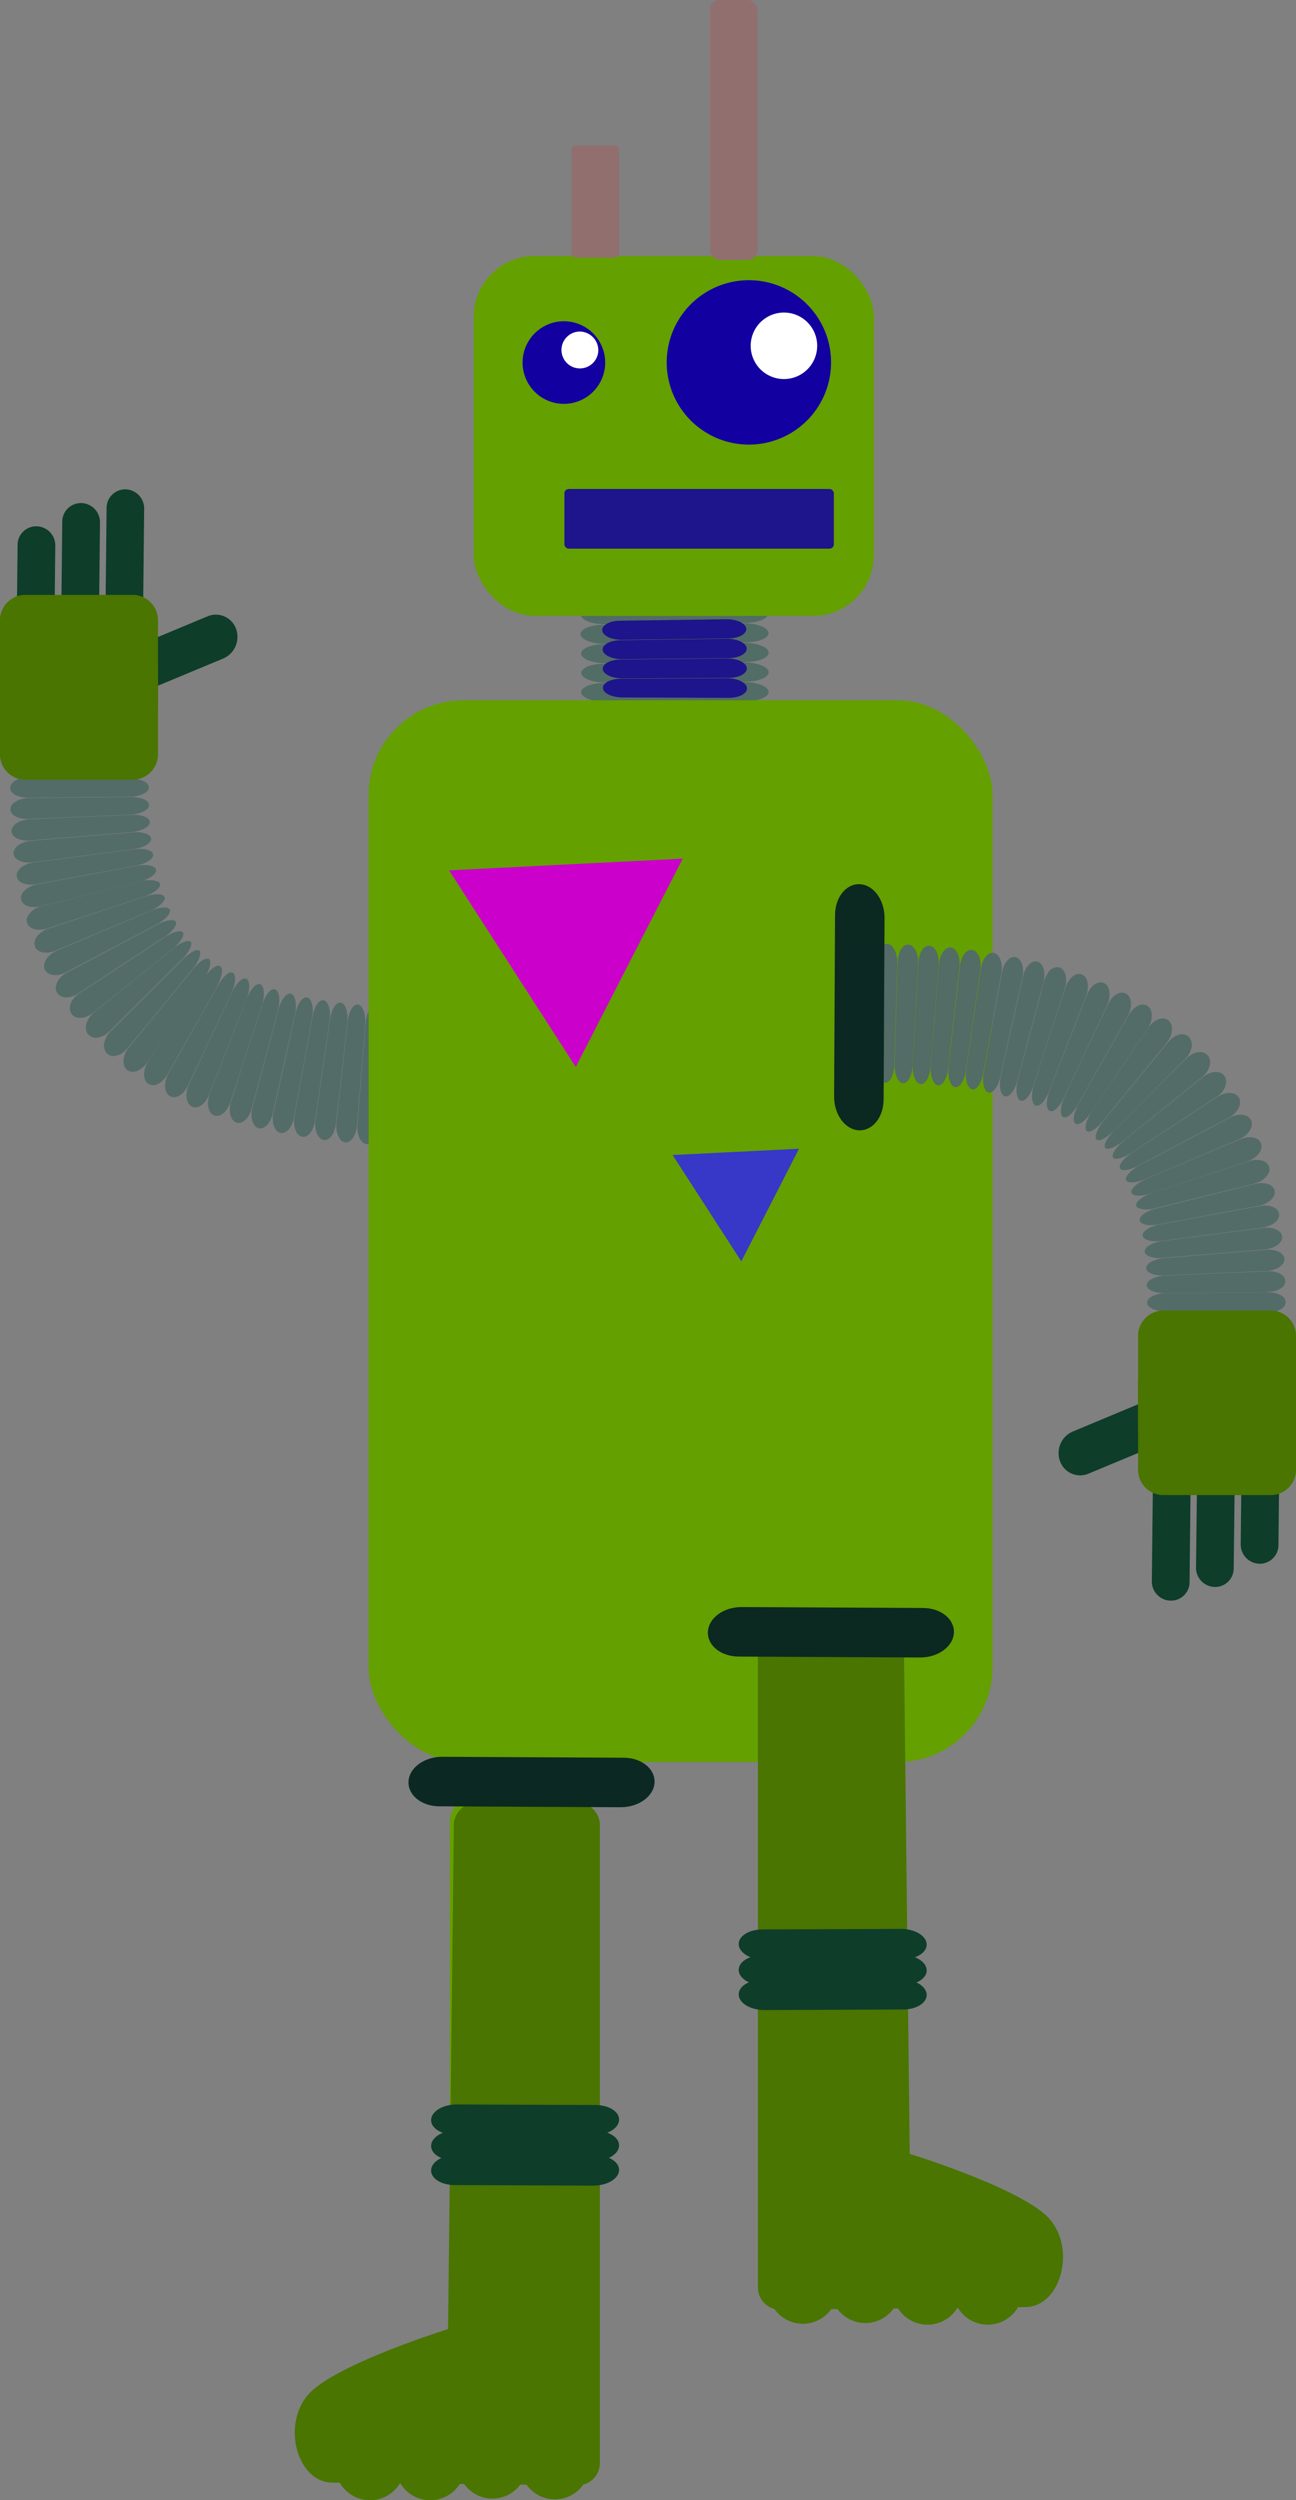 <svg xmlns="http://www.w3.org/2000/svg" viewBox="0 0 251.07 484.21"><rect x="0" y="0" width="251.07" height="484.21" fill="#808080" stroke="none"/><defs><style>.cls-1{fill:#526c66;}.cls-2{fill:#536c67;}.cls-12,.cls-2{fill-opacity:0.99;}.cls-3{fill:#0e3d2a;fill-opacity:1;}.cls-4{fill:#497500;}.cls-5{fill:#64a000;}.cls-6{fill:#1300a0;}.cls-7{fill:#916f6f;}.cls-8{fill:#1e148b;}.cls-9{fill:#fff;}.cls-10{fill:#cb00cb;}.cls-11{fill:#3737c8;}.cls-12{fill:#0b2822;}</style></defs><g id="Layer_2" data-name="Layer 2"><g id="svg5"><g id="g21664"><path id="path21188" class="cls-1" d="M117.59,147.16l26.77.13c2.64,0,4.69-.83,4.59-1.87s-2.33-1.89-5-1.9l-26.77,0c-2.65,0-4.69.81-4.58,1.82s2.32,1.83,5,1.84Zm0-3.72H144.4c2.65,0,4.69-.83,4.57-1.88s-2.34-1.87-5-1.87l-26.76.07c-2.65,0-4.69.83-4.57,1.84s2.34,1.83,5,1.83Zm0-3.74,26.76-.07c2.65,0,4.68-.85,4.56-1.89s-2.35-1.87-5-1.85L117.2,136c-2.64,0-4.67.84-4.55,1.86s2.35,1.82,5,1.81Zm0-3.74,26.76-.14c2.65,0,4.68-.87,4.55-1.9s-2.36-1.86-5-1.84l-26.77.2c-2.64,0-4.67.86-4.54,1.87s2.36,1.82,5,1.81Zm0-3.75,26.77-.2c2.65,0,4.67-.87,4.54-1.91s-2.37-1.84-5-1.82l-26.76.25c-2.65,0-4.68.86-4.54,1.88s2.37,1.82,5,1.8Zm0-3.76,26.77-.24c2.65,0,4.67-.88,4.54-1.91s-2.38-1.84-5-1.81l-26.76.27c-2.65,0-4.67.88-4.54,1.9S114.91,128.48,117.55,128.45Zm0-3.76,26.76-.28c2.65,0,4.67-.88,4.53-1.9s-2.38-1.84-5-1.81L117,121c-2.65,0-4.67.88-4.53,1.9s2.38,1.83,5,1.8Zm-.07-3.77,26.76-.29c2.65,0,4.67-.88,4.53-1.91s-2.38-1.83-5-1.8l-26.77.29c-2.64,0-4.67.88-4.53,1.91s2.38,1.83,5,1.8Zm-.07-3.78,26.77-.29c2.64,0,4.66-.88,4.53-1.9s-2.38-1.82-5-1.8l-26.76.28c-2.65,0-4.67.88-4.54,1.91s2.38,1.83,5,1.8Z"/><g id="g21134"><path id="path21109" class="cls-2" d="M88.67,198.77q.21,9.87.4,19.75c0,1.95-.79,3.48-1.88,3.42s-2-1.7-2-3.66q0-9.89-.11-19.79c0-2,.75-3.46,1.73-3.38s1.8,1.7,1.84,3.66Zm-3.64,0s.11,19.8.11,19.79c0,2-.85,3.47-2,3.39s-2-1.74-1.93-3.7q.12-9.9.22-19.8c0-2,.82-3.45,1.78-3.36S85,196.86,85,198.81Zm-3.61,0-.24,19.8c0,2-.93,3.46-2,3.35s-1.94-1.79-1.88-3.74q.33-9.9.63-19.79c.07-2,.88-3.44,1.83-3.34s1.71,1.76,1.69,3.72Zm-3.59-.06-.64,19.78c-.06,2-1,3.44-2.12,3.3s-1.92-1.83-1.81-3.78c0,0,1.1-19.75,1.1-19.75.1-2,.94-3.42,1.88-3.3s1.65,1.79,1.59,3.75Zm-3.56-.14s-1.1,19.76-1.1,19.75c-.11,2-1.09,3.41-2.21,3.25s-1.89-1.88-1.73-3.83l1.62-19.7c.15-2,1-3.39,1.94-3.25S74.38,196.66,74.27,198.61Zm-3.51-.22q-.81,9.86-1.63,19.7c-.16,1.95-1.19,3.37-2.31,3.17s-1.85-1.93-1.64-3.87q1.11-9.81,2.2-19.62c.21-1.94,1.11-3.36,2-3.19s1.52,1.86,1.36,3.81Zm-3.48-.31q-1.09,9.81-2.21,19.62c-.21,1.94-1.3,3.33-2.42,3.1s-1.81-2-1.52-3.93q1.41-9.75,2.83-19.52c.28-1.93,1.21-3.31,2.1-3.12s1.44,1.91,1.22,3.85Zm-3.43-.42q-1.41,9.76-2.84,19.52c-.29,1.93-1.42,3.28-2.55,3s-1.75-2.05-1.4-4q1.77-9.71,3.53-19.4c.34-1.92,1.31-3.27,2.18-3s1.36,1.95,1.08,3.88Zm-3.38-.54-3.54,19.4c-.36,1.92-1.55,3.23-2.68,2.91s-1.69-2.11-1.26-4q2.15-9.61,4.28-19.25c.42-1.9,1.43-3.21,2.28-2.95s1.27,2,.92,3.91Zm-3.33-.66q-2.14,9.63-4.3,19.25c-.42,1.9-1.68,3.17-2.8,2.81s-1.63-2.19-1.12-4.07q2.55-9.54,5.09-19.09c.51-1.88,1.56-3.15,2.39-2.85S57.57,194.55,57.14,196.46Zm-3.27-.8q-2.55,9.54-5.11,19.07a5.43,5.43,0,0,1-.67,1.54c-.63.95-1.53,1.45-2.32,1.16-1.15-.41-1.59-2.28-1-4.15q3.06-9.42,6.1-18.86c.6-1.87,1.69-3.09,2.47-2.76.49.21.76,1,.77,2a7.13,7.13,0,0,1-.26,2Zm-3.14-1q-3,9.44-6.12,18.86c-.61,1.87-2,3-3.17,2.51s-1.49-2.41-.78-4.24q3.62-9.22,7.21-18.48c.71-1.82,1.86-3,2.6-2.65S51.34,192.84,50.73,194.7Zm-3-1.07q-3.6,9.24-7.23,18.47c-.71,1.83-2.21,2.87-3.35,2.28s-1.36-2.53-.53-4.3q4.21-9,8.39-17.92c.83-1.78,2-2.89,2.73-2.51s.7,2.15,0,4Zm-2.9-1.21q-4.2,9-8.42,17.91c-.83,1.78-2.41,2.69-3.52,2s-1.22-2.63-.26-4.33q4.84-8.59,9.66-17.19c1-1.71,2.21-2.74,2.85-2.32s.52,2.15-.31,3.92Zm-2.74-1.35q-4.83,8.6-9.69,17.17c-1,1.7-2.62,2.48-3.7,1.71s-1-2.74,0-4.35l11-16.29c1.09-1.62,2.39-2.55,3-2.1s.3,2.15-.65,3.86Zm-2.54-1.53Q34,197.69,28.47,205.81c-1.09,1.61-2.83,2.24-3.87,1.37s-.85-2.84.38-4.34q6.25-7.6,12.47-15.22c1.23-1.51,2.58-2.32,3.09-1.84s.07,2.15-1,3.76Zm-2.31-1.71Q31,195.44,24.72,203c-1.24,1.5-3.06,2-4,1a2.26,2.26,0,0,1-.49-2.19,4.41,4.41,0,0,1,1.25-2.13q7-7,14-13.95a8.67,8.67,0,0,1,1.68-1.32c.72-.42,1.29-.54,1.54-.23C39.05,184.71,38.44,186.32,37.21,187.83Zm-2.06-1.9q-7,7-14,13.92c-1.39,1.37-3.27,1.61-4.14.5s-.29-3,1.23-4.24q7.68-6.17,15.34-12.36c1.51-1.23,3-1.76,3.37-1.23S36.54,184.56,35.15,185.93Zm-1.85-2q-7.66,6.18-15.36,12.34c-1.52,1.21-3.4,1.27-4.15.1s0-3,1.66-4q8.25-5.38,16.49-10.8c1.63-1.07,3.17-1.44,3.49-.85s-.61,2-2.13,3.25Zm-1.65-2.27Q23.4,187,15.14,192.41c-1.64,1.06-3.52,1-4.14-.26s.32-2.94,2.05-3.85q8.73-4.61,17.45-9.25c1.73-.92,3.31-1.12,3.58-.48s-.8,2-2.43,3.07Zm-1.45-2.49q-8.73,4.64-17.47,9.22c-1.73.91-3.59.65-4.09-.6s.59-2.87,2.4-3.63q9.11-3.84,18.22-7.72c1.8-.77,3.41-.82,3.63-.14s-1,2-2.69,2.87Zm-1.26-2.65q-9.1,3.85-18.23,7.68c-1.8.76-3.62.35-4-.92s.86-2.79,2.71-3.4q9.4-3.09,18.79-6.21c1.86-.61,3.48-.53,3.66.19S30.75,175.73,28.94,176.5Zm-1.06-2.8q-9.39,3.11-18.79,6.18c-1.86.6-3.63.06-3.9-1.23a1.8,1.8,0,0,1,0-.83h0a4,4,0,0,1,3-2.29l19.15-4.78a4.89,4.89,0,0,1,3.3.08h0a.63.63,0,0,1,.35.44c.13.74-1.24,1.82-3.1,2.43ZM27,170.77q-9.59,2.39-19.16,4.75c-1.89.47-3.59-.16-3.77-1.4s1.26-2.5,3.17-2.86l19.39-3.59c1.92-.36,3.51,0,3.6.81S28.9,170.3,27,170.77Zm-.69-3.1L6.93,171.24c-1.92.36-3.58-.35-3.69-1.57s1.39-2.39,3.33-2.65l19.56-2.54c1.94-.26,3.51.22,3.55,1.05s-1.45,1.78-3.36,2.14Zm-.51-3.21L6.24,167c-1.94.25-3.56-.53-3.61-1.73s1.51-2.28,3.46-2.44l19.7-1.63c1.94-.17,3.5.41,3.5,1.27s-1.54,1.74-3.48,2Zm-.35-3.31q-9.84.82-19.69,1.62c-1.95.16-3.54-.67-3.53-1.85s1.61-2.18,3.57-2.26l19.77-.85c2-.08,3.49.57,3.45,1.46s-1.62,1.72-3.57,1.88Zm-.2-3.39q-9.88.44-19.78.84c-2,.08-3.5-.8-3.45-1.95s1.7-2.08,3.65-2.1l19.8-.19c2,0,3.47.71,3.41,1.62S27.21,157.68,25.26,157.76Zm-.1-3.46-19.79.18c-2,0-3.48-.89-3.38-2s1.76-2,3.71-2l19.77.34c2,0,3.45.81,3.37,1.74S27.12,154.28,25.16,154.3Z"/><path id="rect21111" class="cls-3" d="M10.71,105.66l-.27,25.56a3.59,3.59,0,0,1-3.69,3.57h0a3.7,3.7,0,0,1-3.62-3.73l.28-25.56a3.59,3.59,0,0,1,3.69-3.57h0A3.69,3.69,0,0,1,10.71,105.66Z"/><path id="rect21113" class="cls-3" d="M27.93,98.51l-.27,25.56A3.61,3.61,0,0,1,24,127.64h0a3.72,3.72,0,0,1-3.62-3.74l.27-25.56a3.61,3.61,0,0,1,3.7-3.57h0A3.71,3.71,0,0,1,27.93,98.51Z"/><path id="rect21115" class="cls-3" d="M19.37,101.16l-.27,25.56a3.6,3.6,0,0,1-3.69,3.57h0a3.72,3.72,0,0,1-3.62-3.74L12.06,101a3.61,3.61,0,0,1,3.7-3.57h0A3.71,3.71,0,0,1,19.37,101.16Z"/><path id="rect21117" class="cls-3" d="M43.23,127.54,20.7,136.92a4.15,4.15,0,0,1-5.54-2.41h0a4.55,4.55,0,0,1,2.5-5.75l22.53-9.39a4.16,4.16,0,0,1,5.54,2.41h0A4.57,4.57,0,0,1,43.23,127.54Z"/><path id="path21119" class="cls-4" d="M30.6,137.61V120.4a4.94,4.94,0,0,0-4.66-5.19H4.65A4.94,4.94,0,0,0,0,120.4v17.15Z"/><path id="path21121" class="cls-4" d="M30.6,128.58v17.21A4.93,4.93,0,0,1,25.94,151H4.65A4.93,4.93,0,0,1,0,145.79V128.65Z"/></g><rect id="rect111" class="cls-5" x="71.4" y="135.61" width="120.88" height="205.64" rx="18.4"/><rect id="rect901" class="cls-5" x="91.76" y="49.58" width="77.54" height="69.7" rx="11.8"/><rect id="rect1635" class="cls-5" x="87.16" y="348.39" width="28.28" height="132.09" rx="4.3"/><path id="path1697" class="cls-6" d="M117.24,70.25a8,8,0,1,1,0-.07"/><path id="path1699" class="cls-6" d="M161,70.25a15.92,15.92,0,1,1,0-.13"/><rect id="rect1805" class="cls-7" x="137.52" width="9.24" height="50.35" rx="1.93"/><rect id="rect1807" class="cls-7" x="110.73" y="28.18" width="9.24" height="21.71" rx="0.83"/><rect id="rect1809" class="cls-8" x="109.34" y="94.7" width="52.2" height="11.55" rx="0.83"/><path id="path2208" class="cls-9" d="M158.31,67a6.44,6.44,0,1,1,0-.06"/><path id="path2210" class="cls-9" d="M115.91,67.91a3.57,3.57,0,1,1-3.59-3.7,3.64,3.64,0,0,1,3.59,3.7"/><path id="path3046" class="cls-10" d="M111.54,206.63,87,168.56l45.26-2.27Z"/><path id="path3048" class="cls-11" d="M143.61,244.28l-13.3-20.59,24.48-1.22Z"/><path id="path21071" class="cls-4" d="M116.21,353.46V477a4.28,4.28,0,0,1-4.3,4.3l-47.55-.5c-7.12-.08-10.18-12.38-3.69-18S86.8,451.07,86.8,451.07l1.13-97.61a4.31,4.31,0,0,1,4.3-4.3h19.68A4.29,4.29,0,0,1,116.21,353.46Z"/><path id="path21073" class="cls-4" d="M102.12,477.2a6.72,6.72,0,1,1,0-.06"/><path id="path21075" class="cls-4" d="M114.23,477.33a6.73,6.73,0,1,1,0-.05"/><path id="path21077" class="cls-4" d="M90.1,477.46a6.75,6.75,0,1,1-6.79-6.75,6.74,6.74,0,0,1,6.79,6.75"/><path id="path21079" class="cls-4" d="M78.43,477.46a6.75,6.75,0,1,1-6.79-6.75,6.74,6.74,0,0,1,6.79,6.75"/><path id="path21081" class="cls-3" d="M114.92,423.28l-26.83-.11c-2.65,0-4.69-1.33-4.57-2.95s2.35-2.92,5-2.91l26.83.11c2.66,0,4.7,1.32,4.58,2.95S117.57,423.29,114.92,423.28Z"/><path id="path21083" class="cls-3" d="M114.92,418.53l-26.83-.11c-2.65,0-4.69-1.33-4.57-2.95s2.35-2.92,5-2.91l26.83.11c2.66,0,4.7,1.32,4.58,2.95S117.57,418.54,114.92,418.53Z"/><path id="path21085" class="cls-3" d="M114.92,413.53l-26.83-.11c-2.65,0-4.69-1.33-4.57-2.95s2.35-2.92,5-2.91l26.83.11c2.66,0,4.7,1.32,4.58,2.95S117.57,413.54,114.92,413.53Z"/><g id="g21160"><path id="path21136" class="cls-4" d="M146.83,319.46V443a4.28,4.28,0,0,0,4.31,4.3l47.55-.5c7.11-.08,10.17-12.38,3.68-18s-26.13-11.67-26.13-11.67l-1.12-97.61a4.31,4.31,0,0,0-4.31-4.3H151.14A4.3,4.3,0,0,0,146.83,319.46Z"/><path id="path21138" class="cls-4" d="M160.92,443.2a6.72,6.72,0,1,0,0-.06"/><path id="path21140" class="cls-4" d="M148.81,443.33a6.73,6.73,0,1,0,0-.05"/><path id="path21142" class="cls-4" d="M172.94,443.46a6.75,6.75,0,1,0,6.79-6.75,6.74,6.74,0,0,0-6.79,6.75"/><path id="path21144" class="cls-4" d="M184.61,443.46a6.75,6.75,0,1,0,6.79-6.75,6.74,6.74,0,0,0-6.79,6.75"/><path id="path21146" class="cls-3" d="M148.12,389.28l26.83-.11c2.65,0,4.69-1.33,4.57-2.95s-2.35-2.92-5-2.91l-26.83.11c-2.65,0-4.69,1.32-4.58,2.95S145.47,389.29,148.12,389.28Z"/><path id="path21148" class="cls-3" d="M148.12,384.53l26.83-.11c2.65,0,4.69-1.33,4.57-2.95s-2.35-2.92-5-2.91l-26.83.11c-2.65,0-4.69,1.32-4.58,2.95S145.47,384.54,148.12,384.53Z"/><path id="path21150" class="cls-3" d="M148.12,379.53l26.83-.11c2.65,0,4.69-1.33,4.57-2.95s-2.35-2.92-5-2.91l-26.83.11c-2.65,0-4.69,1.32-4.58,2.95S145.47,379.54,148.12,379.53Z"/></g><g id="g21176"><path id="path21162" class="cls-2" d="M165.86,186.48l.12,19.79c0,1.95-.76,3.46-1.74,3.39s-1.8-1.71-1.84-3.66q-.19-9.88-.4-19.76c0-2,.79-3.48,1.88-3.42s2,1.7,2,3.66Zm4,0q-.12,9.9-.23,19.8c0,2-.81,3.46-1.78,3.37s-1.76-1.73-1.77-3.69c0,0-.11-19.79-.11-19.79,0-1.95.86-3.47,1.95-3.39S169.84,184.51,169.82,186.47Zm4,.08-.63,19.78c-.06,2-.87,3.44-1.82,3.34s-1.71-1.76-1.69-3.72q.1-9.9.23-19.8c0-2,.93-3.45,2-3.35s1.94,1.79,1.88,3.75Zm4,.16q-.56,9.89-1.09,19.76c-.11,1.95-.94,3.42-1.88,3.29s-1.66-1.79-1.59-3.74l.63-19.79c.07-2,1-3.44,2.12-3.3s1.92,1.83,1.81,3.78Zm4,.27q-.81,9.86-1.61,19.7c-.16,1.95-1,3.39-1.95,3.25s-1.59-1.82-1.48-3.78c0,0,1.1-19.76,1.1-19.75.11-2,1.1-3.41,2.22-3.24S182,185,181.84,187Zm4,.39q-1.11,9.81-2.19,19.62c-.22,1.94-1.12,3.36-2,3.19s-1.52-1.86-1.36-3.81l1.62-19.7c.16-1.94,1.2-3.37,2.32-3.17s1.85,1.93,1.63,3.87Zm4.06.52q-1.42,9.75-2.83,19.52c-.28,1.93-1.21,3.31-2.1,3.12s-1.44-1.9-1.23-3.85q1.11-9.81,2.21-19.61c.22-1.94,1.3-3.34,2.43-3.1s1.8,2,1.52,3.92Zm4.07.65q-1.77,9.71-3.53,19.4c-.35,1.92-1.32,3.27-2.19,3s-1.36-1.95-1.08-3.88l2.85-19.51c.28-1.93,1.42-3.29,2.55-3s1.75,2.06,1.4,4Zm4.07.81q-2.16,9.61-4.29,19.25c-.42,1.9-1.43,3.21-2.28,3s-1.26-2-.91-3.92q1.75-9.7,3.54-19.39c.35-1.92,1.54-3.23,2.67-2.92s1.69,2.11,1.27,4Zm4.07,1q-2.57,9.52-5.1,19.08c-.5,1.89-1.56,3.15-2.39,2.86s-1.16-2-.74-4q2.15-9.62,4.3-19.24c.43-1.91,1.68-3.17,2.81-2.82S202.66,188.43,202.16,190.32Zm4.13,1.16q-3.06,9.44-6.1,18.86c-.61,1.87-1.7,3.1-2.48,2.76-.48-.21-.75-1-.76-2a7.42,7.42,0,0,1,.25-2q2.55-9.54,5.11-19.08a5.43,5.43,0,0,1,.67-1.54,2.13,2.13,0,0,1,2.33-1.16c1.15.41,1.58,2.28,1,4.15Zm4.12,1.45q-3.61,9.23-7.21,18.48c-.71,1.83-1.85,3-2.59,2.65s-.87-2.14-.27-4q3-9.44,6.12-18.86c.61-1.87,2-3,3.18-2.51s1.48,2.41.77,4.24Zm4.07,1.75q-4.2,9-8.39,17.92c-.83,1.78-2,2.89-2.72,2.51s-.71-2.15,0-4l7.23-18.47c.72-1.83,2.22-2.86,3.35-2.28s1.37,2.53.53,4.3Zm4,2.07q-4.84,8.59-9.67,17.2c-.95,1.7-2.2,2.73-2.85,2.32s-.51-2.16.32-3.93q4.18-9,8.41-17.91c.84-1.77,2.42-2.69,3.53-2s1.21,2.63.26,4.33Zm3.88,2.41q-5.54,8.15-11,16.3c-1.09,1.61-2.4,2.54-3,2.09s-.31-2.15.65-3.85q4.83-8.59,9.68-17.18c1-1.7,2.63-2.48,3.7-1.71s1,2.74,0,4.35Zm3.73,2.76q-6.24,7.61-12.46,15.23c-1.23,1.5-2.59,2.32-3.09,1.83s-.07-2.15,1-3.76q5.5-8.15,11-16.27c1.1-1.61,2.84-2.24,3.87-1.36s.86,2.83-.38,4.33Zm3.55,3.15q-7,7-14,14a9.13,9.13,0,0,1-1.67,1.33c-.73.41-1.3.53-1.54.23-.43-.53.19-2.14,1.42-3.65q6.23-7.6,12.49-15.2c1.24-1.5,3-2,4-1a2.29,2.29,0,0,1,.49,2.19,4.52,4.52,0,0,1-1.25,2.13Zm3.19,3.58q-7.68,6.16-15.33,12.36c-1.52,1.23-3,1.76-3.38,1.24s.42-2,1.8-3.42q7-7,14-13.92c1.38-1.37,3.26-1.61,4.13-.49S234.35,207.43,232.83,208.65Zm2.8,3.81q-8.26,5.39-16.5,10.8c-1.63,1.07-3.17,1.43-3.49.84s.62-2,2.14-3.25q7.66-6.18,15.35-12.33c1.52-1.22,3.41-1.28,4.15-.11s0,3-1.65,4.05Zm2.4,4q-8.75,4.6-17.46,9.25c-1.72.92-3.31,1.13-3.58.48s.81-2,2.44-3.07l16.51-10.77c1.63-1.06,3.51-.95,4.13.26s-.32,2.94-2,3.85Zm2,4.16-18.22,7.72c-1.8.77-3.41.82-3.63.14s1-2,2.69-2.87q8.73-4.62,17.47-9.22c1.73-.91,3.58-.65,4.09.6s-.6,2.87-2.4,3.63Zm1.62,4.29q-9.41,3.09-18.79,6.2c-1.86.62-3.47.53-3.65-.18s1.11-1.9,2.91-2.66q9.1-3.87,18.23-7.69c1.81-.76,3.63-.35,4,.92S243.52,224.3,241.66,224.91Zm1.23,4.33L223.74,234a4.83,4.83,0,0,1-3.3-.08h0a.68.68,0,0,1-.35-.44c-.13-.73,1.24-1.82,3.1-2.43q9.39-3.1,18.8-6.17c1.86-.61,3.63-.06,3.9,1.22a1.8,1.8,0,0,1,0,.83h0a4,4,0,0,1-3,2.3Zm.93,4.26q-9.69,1.78-19.38,3.6c-1.92.35-3.52,0-3.61-.82s1.34-1.82,3.24-2.29q9.57-2.38,19.15-4.75c1.9-.47,3.6.16,3.77,1.4s-1.25,2.5-3.17,2.86Zm.69,4.24q-9.78,1.26-19.57,2.55c-1.93.25-3.51-.23-3.55-1.06s1.45-1.78,3.37-2.13q9.69-1.8,19.39-3.58c1.92-.35,3.58.36,3.69,1.58S246.44,237.49,244.51,237.74Zm.47,4.2-19.69,1.63c-1.95.17-3.5-.4-3.5-1.26s1.54-1.75,3.47-2l19.57-2.54c1.94-.24,3.56.53,3.61,1.73s-1.51,2.28-3.46,2.44Zm.29,4.16L225.5,247c-2,.08-3.49-.57-3.46-1.46s1.62-1.72,3.57-1.88l19.7-1.62c1.94-.16,3.53.68,3.52,1.85s-1.61,2.18-3.56,2.26Zm.12,4.11-19.79.19c-2,0-3.48-.71-3.41-1.62s1.67-1.7,3.63-1.78l19.77-.84c2-.08,3.51.8,3.45,2S247.35,250.19,245.39,250.21Zm0,4q-9.88-.17-19.76-.33c-2,0-3.46-.82-3.37-1.75s1.72-1.69,3.67-1.71l19.8-.18c2,0,3.47.89,3.38,2s-1.76,2-3.72,2Z"/><path id="rect21164" class="cls-3" d="M240.36,299.1l.27-25.56a3.61,3.61,0,0,1,3.7-3.57h0a3.71,3.71,0,0,1,3.61,3.73l-.27,25.57a3.61,3.61,0,0,1-3.69,3.57h0A3.72,3.72,0,0,1,240.36,299.1Z"/><path id="rect21166" class="cls-3" d="M223.14,306.26l.28-25.57a3.61,3.61,0,0,1,3.69-3.57h0a3.71,3.71,0,0,1,3.61,3.74l-.27,25.56a3.59,3.59,0,0,1-3.69,3.57h0A3.71,3.71,0,0,1,223.14,306.26Z"/><path id="rect21168" class="cls-3" d="M231.7,303.61,232,278a3.61,3.61,0,0,1,3.69-3.57h0a3.71,3.71,0,0,1,3.61,3.74L239,303.77a3.59,3.59,0,0,1-3.69,3.57h0A3.71,3.71,0,0,1,231.7,303.61Z"/><path id="rect21170" class="cls-3" d="M207.85,277.23l22.52-9.39a4.16,4.16,0,0,1,5.54,2.41h0a4.57,4.57,0,0,1-2.5,5.76l-22.52,9.38a4.15,4.15,0,0,1-5.54-2.41h0A4.55,4.55,0,0,1,207.85,277.23Z"/><path id="path21172" class="cls-4" d="M220.48,267.15v17.21a4.93,4.93,0,0,0,4.65,5.19h21.29a4.93,4.93,0,0,0,4.65-5.19V267.22Z"/><path id="path21174" class="cls-4" d="M220.48,276.18V259a4.93,4.93,0,0,1,4.65-5.19h21.29a4.93,4.93,0,0,1,4.65,5.19v17.14Z"/></g><path id="path21182" class="cls-12" d="M120.25,350l-35.11-.18c-3.48,0-6.15-2.17-6-4.83s3.08-4.78,6.55-4.76l35.11.18c3.48,0,6.15,2.17,6,4.83S123.72,350,120.25,350Z"/><path id="path21184" class="cls-12" d="M178.25,321l-35.11-.18c-3.48,0-6.15-2.17-6-4.83s3.08-4.78,6.55-4.76l35.11.18c3.48,0,6.15,2.17,6,4.83S181.72,321,178.25,321Z"/><path id="path21186" class="cls-12" d="M171.36,177.79l-.18,35.11c0,3.48-2.17,6.15-4.83,6s-4.78-3.08-4.76-6.55l.18-35.11c0-3.48,2.17-6.15,4.83-6S171.38,174.32,171.36,177.79Z"/><path id="path21194" class="cls-8" d="M120.62,135.07l20.57.08c2,0,3.61-.85,3.52-1.9s-1.8-1.9-3.83-1.89l-20.57.09c-2,0-3.59.82-3.51,1.82S118.58,135.07,120.62,135.07Zm0-3.69,20.57-.1c2,0,3.59-.86,3.49-1.91s-1.83-1.87-3.86-1.85l-20.56.21c-2,0-3.59.85-3.49,1.86S118.61,131.39,120.64,131.38Zm0-3.72,20.56-.21c2,0,3.58-.88,3.47-1.92s-1.84-1.84-3.87-1.82l-20.56.28c-2,0-3.58.87-3.47,1.88S118.57,127.68,120.61,127.66Zm-.07-3.75,20.56-.27c2,0,3.58-.88,3.46-1.91s-1.84-1.82-3.87-1.8l-20.57.28c-2,0-3.58.88-3.46,1.91s1.84,1.82,3.88,1.79Z"/></g></g></g></svg>
